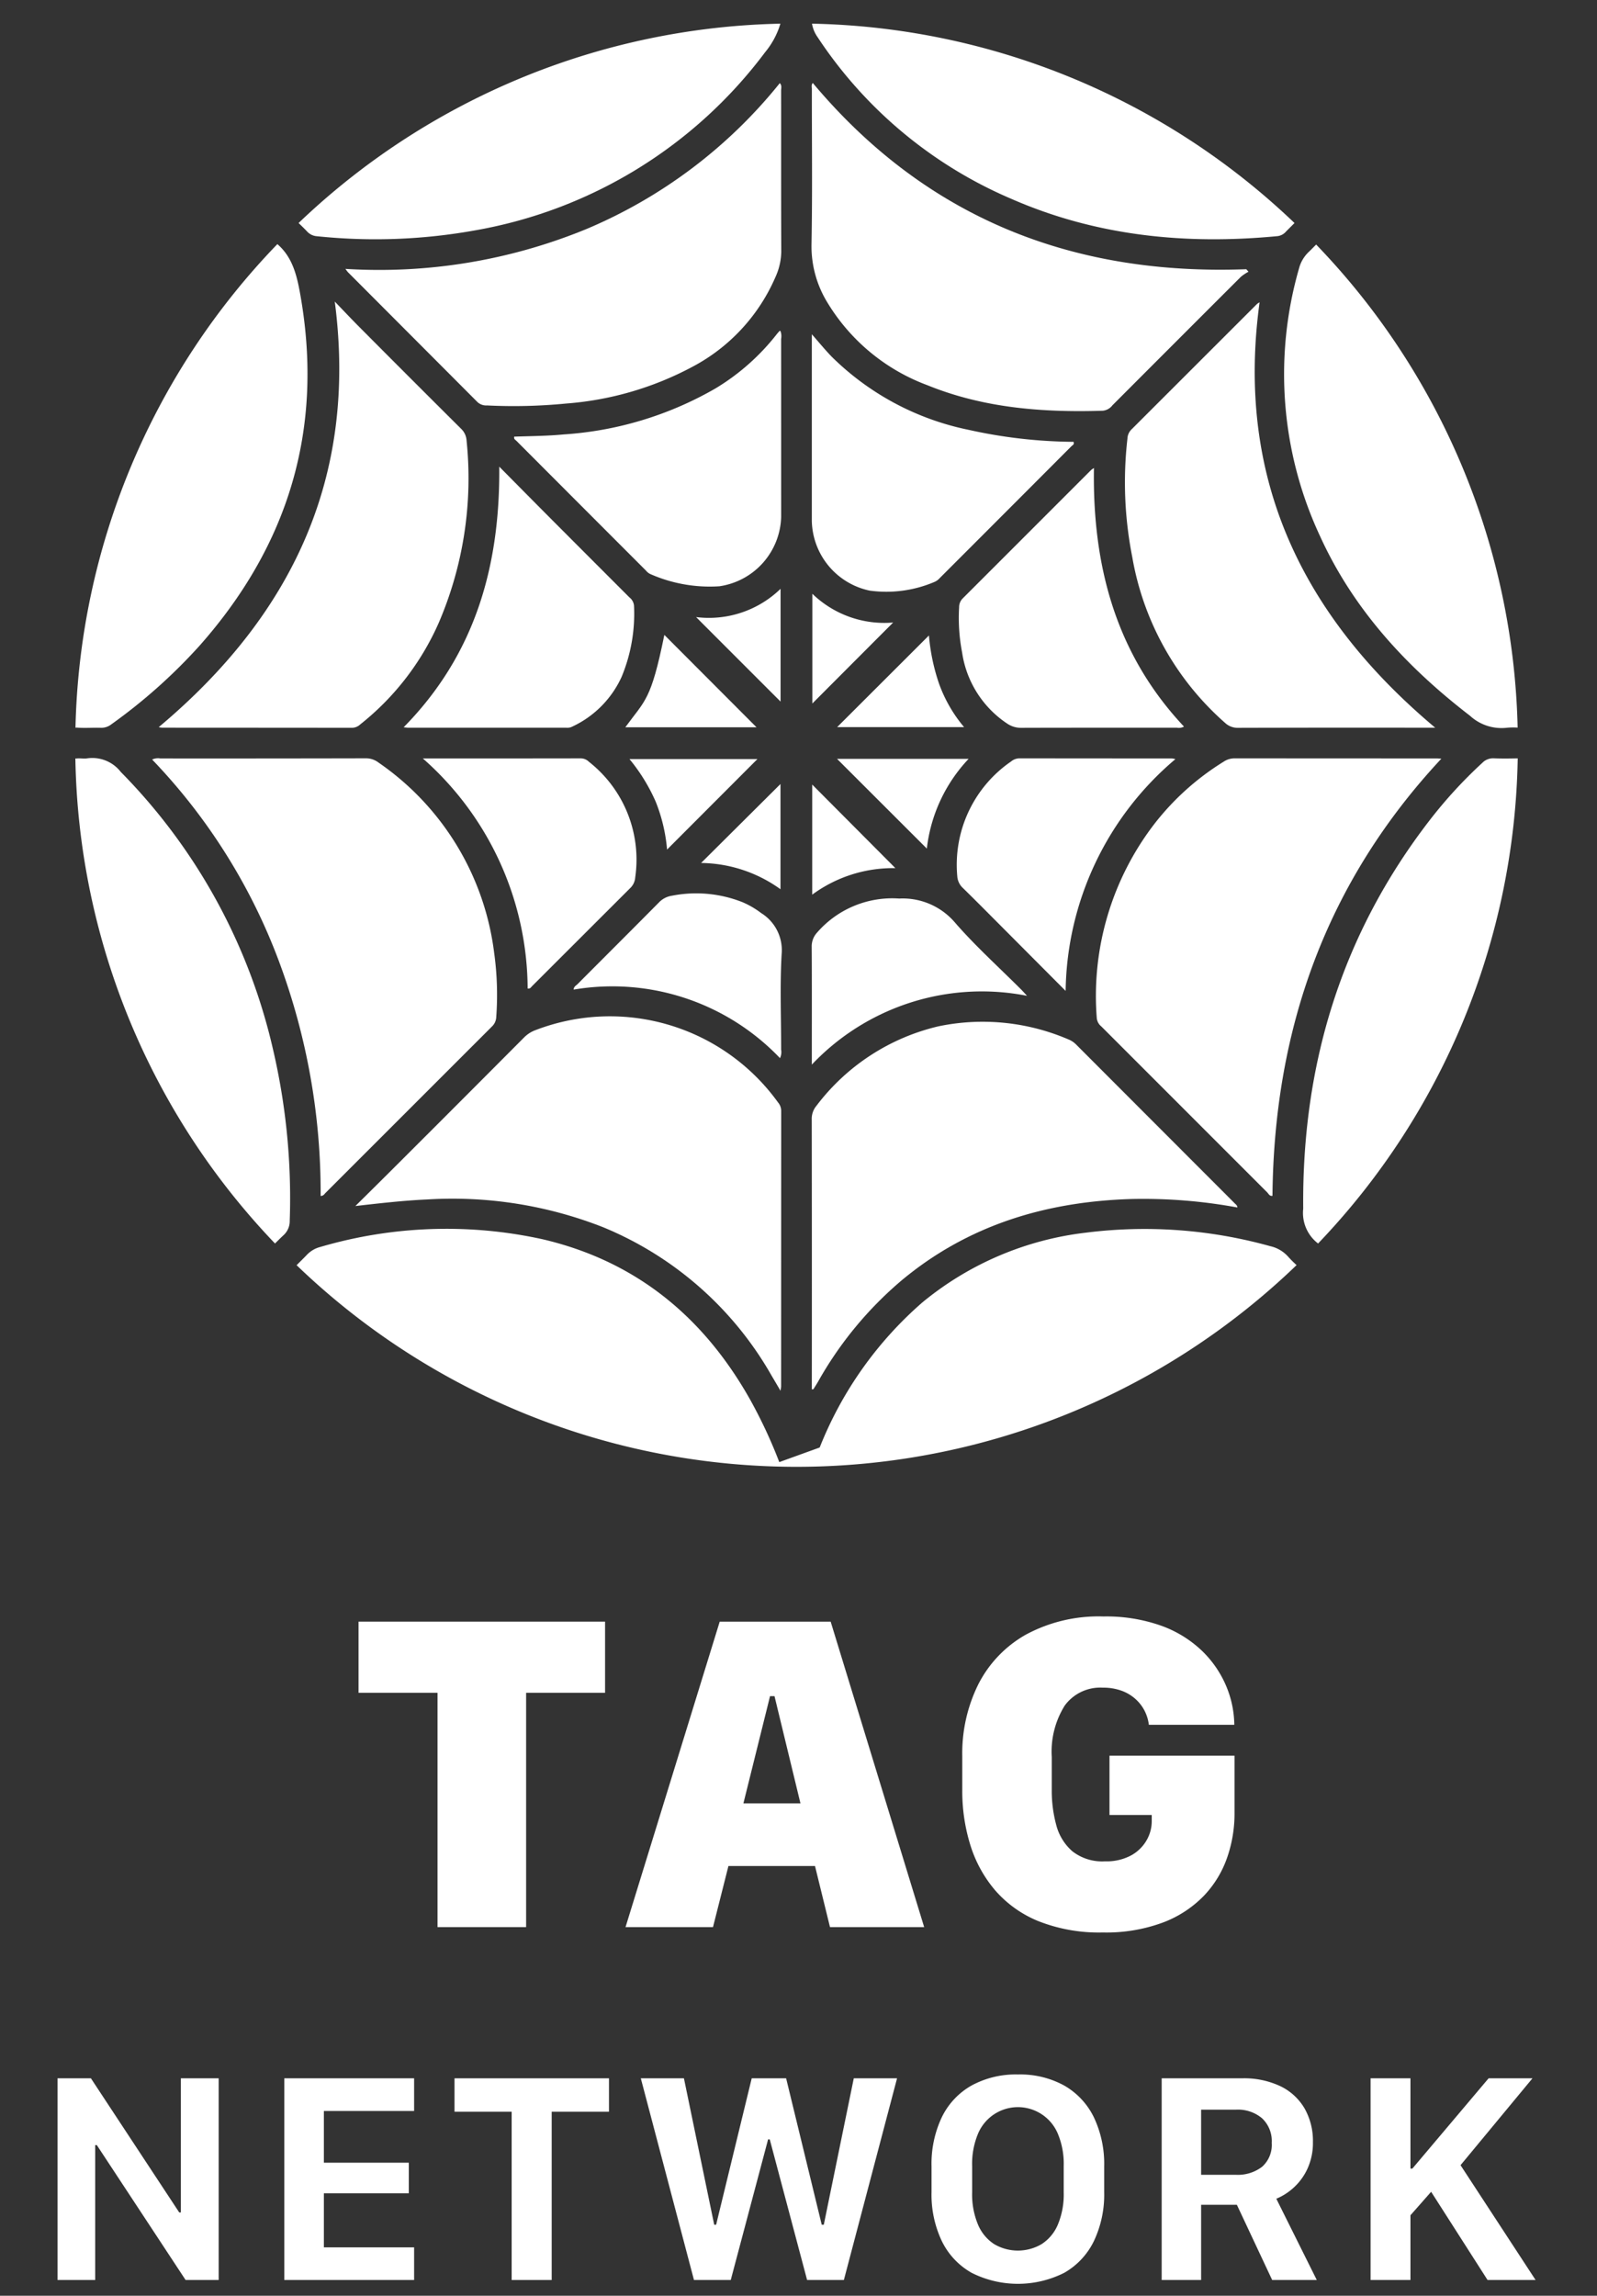 <svg id="Layer_1" data-name="Layer 1" xmlns="http://www.w3.org/2000/svg" viewBox="0 0 135 194"><rect x="0" y="0" width="135" height="194" fill="#333333" stroke="none"/><defs><style>.cls-1{fill:#fff;}</style></defs><path class="cls-1" d="M4.864,192.669V175.627H7.686l7.466,11.336h.137V175.627H18.485V192.669H15.688L8.184,181.27H8.047V192.669Z"/><path class="cls-1" d="M35.007,192.669H24.033V175.627H35.007v2.76H27.379v4.37h7.179v2.584h-7.179v4.57h7.628Z"/><path class="cls-1" d="M43.253,192.669V178.449h-4.832v-2.822H51.48v2.822H46.636V192.669Z"/><path class="cls-1" d="M58.664,192.669l-4.494-17.042H57.815l2.559,12.373h.162l3.009-12.373h2.909l3.009,12.373h.175l2.535-12.373h3.658L71.336,192.669H68.227l-3.159-11.886h-.137L61.773,192.669Z"/><path class="cls-1" d="M92.466,189.391a6.201,6.201,0,0,1-2.503,2.672,8.704,8.704,0,0,1-7.828,0,6.175,6.175,0,0,1-2.515-2.672,9.126,9.126,0,0,1-.874-4.139v-2.185a9.188,9.188,0,0,1,.874-4.164,6.174,6.174,0,0,1,2.515-2.671,7.816,7.816,0,0,1,3.914-.93,7.732,7.732,0,0,1,3.914.936,6.24,6.24,0,0,1,2.503,2.678,9.165,9.165,0,0,1,.874,4.151v2.185A9.133,9.133,0,0,1,92.466,189.391Zm-3.046-9.089a3.657,3.657,0,0,0-6.742,0,6.59,6.59,0,0,0-.499,2.741v2.222a6.597,6.597,0,0,0,.499,2.734,3.645,3.645,0,0,0,1.367,1.642,3.957,3.957,0,0,0,4.001,0,3.635,3.635,0,0,0,1.374-1.642,6.606,6.606,0,0,0,.499-2.734v-2.222A6.599,6.599,0,0,0,89.42,180.302Z"/><path class="cls-1" d="M108.24,176.295a4.753,4.753,0,0,1,2.041,1.879,5.555,5.555,0,0,1,.705,2.847,5.21,5.21,0,0,1-.449,2.216,4.94,4.94,0,0,1-1.161,1.611,5.03,5.03,0,0,1-1.485.955l3.421,6.867h-3.771l-2.984-6.355H101.535v6.355H98.201V175.627h6.804A7.168,7.168,0,0,1,108.24,176.295Zm-3.771,7.485a3.381,3.381,0,0,0,2.216-.674,2.47,2.47,0,0,0,.818-2.023,2.628,2.628,0,0,0-.824-2.085,3.153,3.153,0,0,0-2.16-.724H101.535v5.506Z"/><path class="cls-1" d="M123.464,182.968l6.343,9.701H125.748l-4.769-7.454-1.748,1.985v5.468h-3.371V175.627h3.371v7.628h.162l6.443-7.628h3.708Z"/><path class="cls-1" d="M44.604,83.533c.225.036.282-.108.366-.192q4.173-4.167,8.345-8.335a1.369,1.369,0,0,0,.382-.86,10.508,10.508,0,0,0-3.911-9.77.991.991,0,0,0-.689-.292c-4.385.009-8.769.006-13.356.006A26.05,26.05,0,0,1,44.604,83.533Z"/><path class="cls-1" d="M56.16,53.653c-1.135,5.575-1.617,5.491-3.3,7.805H63.949C61.351,58.855,58.741,56.239,56.16,53.653Z"/><path class="cls-1" d="M56.389,71.793c2.563-2.566,5.094-5.1,7.639-7.649H53.21a15.302,15.302,0,0,1,2.214,3.591A14.016,14.016,0,0,1,56.389,71.793Z"/><path class="cls-1" d="M65.984,49.757a8.692,8.692,0,0,1-7.143,2.388c2.388,2.389,4.812,4.813,7.143,7.143Z"/><path class="cls-1" d="M65.977,66.252c-2.2,2.188-4.454,4.429-6.711,6.673a11.692,11.692,0,0,1,6.711,2.22Z"/><path class="cls-1" d="M40.358,33.974a1.085,1.085,0,0,0,.816.287,45.537,45.537,0,0,0,6.667-.159,26.95,26.95,0,0,0,10.68-3.1,15.558,15.558,0,0,0,7.038-7.606,5.366,5.366,0,0,0,.485-2.127c-.02-4.538-.008-9.076-.014-13.613-0-.198.085-.423-.11-.632A41.739,41.739,0,0,1,49.588,19.348a46.045,46.045,0,0,1-20.391,3.374c.122.159.165.229.221.285Q34.889,28.489,40.358,33.974Z"/><path class="cls-1" d="M46.663,43.931c-1.446-1.451-2.886-2.909-4.459-4.496.075,8.481-2.085,15.932-8.083,22.023.2.021.283.037.366.037q6.674.002,13.348-.001a1.044,1.044,0,0,0,.445-.048,8.55,8.55,0,0,0,4.265-4.243,13.902,13.902,0,0,0,1.051-6.009.991.991,0,0,0-.385-.708Q49.934,47.211,46.663,43.931Z"/><path class="cls-1" d="M29.767,61.503a1.041,1.041,0,0,0,.688-.289,22.543,22.543,0,0,0,6.632-8.58,30.926,30.926,0,0,0,2.355-15.391,1.493,1.493,0,0,0-.467-1.013q-4.32-4.295-8.616-8.615c-.697-.699-1.373-1.419-2.059-2.13,1.946,14.912-3.675,26.566-14.882,35.962a2.259,2.259,0,0,0,.277.046Q21.731,61.496,29.767,61.503Z"/><path class="cls-1" d="M85.478,16.798c7.205,3.156,14.766,3.899,22.527,3.155a1.124,1.124,0,0,0,.714-.394c.235-.239.474-.474.711-.712A60.754,60.754,0,0,0,68.641,2a2.747,2.747,0,0,0,.457,1.117A37.004,37.004,0,0,0,85.478,16.798Z"/><path class="cls-1" d="M26.801,19.963a47.529,47.529,0,0,0,13.422-.507A38.988,38.988,0,0,0,64.681,4.409a6.813,6.813,0,0,0,1.288-2.408A60.753,60.753,0,0,0,25.241,18.845c.241.236.485.468.716.714A1.237,1.237,0,0,0,26.801,19.963Z"/><path class="cls-1" d="M109.81,22.686a32.322,32.322,0,0,0,1.784,22.635c2.83,6.205,7.318,11.046,12.672,15.166a3.939,3.939,0,0,0,3.06,1.018,5.557,5.557,0,0,1,.965-.018A60.757,60.757,0,0,0,111.259,20.666c-.203.2-.399.408-.606.604A2.952,2.952,0,0,0,109.81,22.686Z"/><path class="cls-1" d="M8.516,61.502a1.363,1.363,0,0,0,.893-.291,45.984,45.984,0,0,0,7.482-6.671c7.488-8.467,10.462-18.247,8.528-29.447-.289-1.672-.634-3.312-1.973-4.464A60.758,60.758,0,0,0,6.38,61.49c.044.002.083-.007.129-.003C7.173,61.54,7.847,61.481,8.516,61.502Z"/><path class="cls-1" d="M107.381,105.308a39.566,39.566,0,0,0-15.601-1.14,26.55,26.55,0,0,0-13.811,5.893,31.736,31.736,0,0,0-8.678,12.259L65.876,123.555a41.187,41.187,0,0,0-2.463-5.278C59.474,111.28,53.757,106.563,45.857,104.72a37.873,37.873,0,0,0-18.78.653,2.386,2.386,0,0,0-1.146.677c-.281.293-.572.576-.858.864a60.932,60.932,0,0,0,84.532-.008,8.869,8.869,0,0,1-.7-.697A2.871,2.871,0,0,0,107.381,105.308Z"/><path class="cls-1" d="M125.304,64.465a38.823,38.823,0,0,0-4.464,4.868c-7.459,9.665-10.791,20.667-10.675,32.808a3.249,3.249,0,0,0,1.257,2.94,60.756,60.756,0,0,0,16.876-40.996c-.673.013-1.346.023-2.018-.004A1.267,1.267,0,0,0,125.304,64.465Z"/><path class="cls-1" d="M24.492,103.149a55.288,55.288,0,0,0-1.414-14.474A48.906,48.906,0,0,0,10.21,65.233,3.043,3.043,0,0,0,7.391,64.082c-.294.05-.607-.021-.906.013-.041.005-.074-.003-.114-.001a60.756,60.756,0,0,0,16.876,40.987c.233-.231.464-.464.705-.687A1.613,1.613,0,0,0,24.492,103.149Z"/><path class="cls-1" d="M65.976,27.971c-.037-.004-.066-.016-.074-.007-.087.096-.174.192-.254.294a19.035,19.035,0,0,1-5.168,4.567,29.517,29.517,0,0,1-12.839,3.887c-1.391.132-2.788.139-4.171.186-.051.214.097.268.18.351Q49.122,42.733,54.599,48.211a1.121,1.121,0,0,0,.345.286,12.438,12.438,0,0,0,5.87,1.045A6.095,6.095,0,0,0,66.034,43.688q0-7.52-.003-15.041A1.297,1.297,0,0,0,65.976,27.971Z"/><path class="cls-1" d="M64.345,77.159a7.396,7.396,0,0,0-1.562-.913,10.612,10.612,0,0,0-5.98-.554,1.905,1.905,0,0,0-1.111.58c-2.281,2.303-4.579,4.591-6.867,6.888-.127.128-.329.215-.33.466A19.58,19.58,0,0,1,65.936,89.419a1.209,1.209,0,0,0,.095-.737c.006-2.702-.112-5.411.047-8.103A3.681,3.681,0,0,0,64.345,77.159Z"/><path class="cls-1" d="M100.087,61.401C94.326,55.273,92.339,47.825,92.475,39.549a2.397,2.397,0,0,0-.239.168Q86.808,45.145,81.378,50.572a1.048,1.048,0,0,0-.301.752,15.335,15.335,0,0,0,.252,3.804,8.732,8.732,0,0,0,3.85,6.044,2.061,2.061,0,0,0,1.152.333c4.384-.013,8.767-.007,13.151-.011A.909.909,0,0,0,100.087,61.401Z"/><path class="cls-1" d="M69.959,25.592a16.643,16.643,0,0,0,8.439,6.961c4.759,1.934,9.754,2.314,14.823,2.156a1.164,1.164,0,0,0,.814-.456q5.427-5.435,10.863-10.863a3.866,3.866,0,0,1,.642-.428l-.188-.211c-14.696.546-27.073-4.323-36.646-15.741-.14.174-.077.351-.077.511-.004,4.386.052,8.774-.03,13.159A9.095,9.095,0,0,0,69.959,25.592Z"/><path class="cls-1" d="M81.4,75.043c1.081,1.057,2.143,2.133,3.211,3.203,1.782,1.787,3.563,3.576,5.471,5.491a26.079,26.079,0,0,1,9.278-19.586,2.096,2.096,0,0,0-.288-.059q-6.447-.003-12.893-.009a1.108,1.108,0,0,0-.706.263,10.586,10.586,0,0,0-4.552,9.682A1.482,1.482,0,0,0,81.4,75.043Z"/><path class="cls-1" d="M90.966,88.264a1.906,1.906,0,0,0-.641-.426,18.355,18.355,0,0,0-10.979-1.113,18.116,18.116,0,0,0-10.328,6.718,1.717,1.717,0,0,0-.399,1.177q.017,11.119.007,22.238v.553c.099-.014.129-.009.136-.02.136-.217.276-.433.404-.656a31.263,31.263,0,0,1,7.114-8.59c5.612-4.65,12.182-6.604,19.355-6.823a43.972,43.972,0,0,1,8.962.715c0-.17-.117-.245-.206-.335Q97.678,94.984,90.966,88.264Z"/><path class="cls-1" d="M104.336,64.083a1.657,1.657,0,0,0-.905.288,22.067,22.067,0,0,0-5.888,5.307,23.849,23.849,0,0,0-4.83,16.343,1.026,1.026,0,0,0,.38.712q7.011,7.011,14.023,14.022c.121.121.201.343.45.297.135-14.065,4.517-26.481,14.277-36.94-.196-.011-.298-.022-.4-.022Q112.89,64.089,104.336,64.083Z"/><path class="cls-1" d="M68.626,89.965a19.794,19.794,0,0,1,18.193-5.814c-.23-.247-.356-.391-.491-.526-1.877-1.878-3.861-3.664-5.599-5.663a5.803,5.803,0,0,0-4.715-2.03,8.414,8.414,0,0,0-6.971,2.907,1.701,1.701,0,0,0-.427,1.171c.019,2.958.01,5.916.01,8.874Z"/><path class="cls-1" d="M81.883,64.125H70.756c2.514,2.512,5.065,5.06,7.593,7.584A13.213,13.213,0,0,1,81.883,64.125Z"/><path class="cls-1" d="M90.747,37.337a42.09,42.09,0,0,1-8.915-1.024,22.992,22.992,0,0,1-11.536-6.181c-.548-.566-1.047-1.18-1.67-1.886v.811l0,14.969a6.156,6.156,0,0,0,4.894,5.885A10.37,10.37,0,0,0,79.032,49.159a1.246,1.246,0,0,0,.406-.306q5.568-5.565,11.128-11.139C90.657,37.623,90.845,37.56,90.747,37.337Z"/><path class="cls-1" d="M68.659,66.3V75.602a11.53,11.53,0,0,1,7.031-2.24C73.358,71.02,70.962,68.614,68.659,66.3Z"/><path class="cls-1" d="M79.371,57.745a16.911,16.911,0,0,1-.845-4.046c-2.596,2.592-5.204,5.196-7.76,7.747H81.498A11.956,11.956,0,0,1,79.371,57.745Z"/><path class="cls-1" d="M45.321,87.03a2.656,2.656,0,0,0-1.024.646Q39.197,92.798,34.08,97.905q-2.013,2.011-4.038,4.01c2.062-.234,4.054-.464,6.06-.555a34.818,34.818,0,0,1,14.856,2.336,29.139,29.139,0,0,1,14.278,12.571c.226.379.449.761.744,1.262.031-.226.05-.303.05-.38q.003-11.638.007-23.276a1.104,1.104,0,0,0-.26-.704A17.522,17.522,0,0,0,45.321,87.03Z"/><path class="cls-1" d="M95.306,37.065a32.468,32.468,0,0,0,.406,9.996,24.101,24.101,0,0,0,7.852,14.03,1.548,1.548,0,0,0,1.099.414q7.94-.021,15.879-.009h.783c-11.282-9.468-16.886-21.111-14.847-35.95a1.691,1.691,0,0,0-.22.143q-5.319,5.314-10.638,10.628A1.149,1.149,0,0,0,95.306,37.065Z"/><path class="cls-1" d="M41.949,85.945a25.804,25.804,0,0,0-.177-5.432A22.955,22.955,0,0,0,31.999,64.441,1.739,1.739,0,0,0,30.928,64.08q-8.687.019-17.375.012a1.147,1.147,0,0,0-.692.093A49.662,49.662,0,0,1,23.58,81.233a55.897,55.897,0,0,1,3.524,19.83c.24-.001.311-.154.41-.253q7.039-7.035,14.077-14.071A1.157,1.157,0,0,0,41.949,85.945Z"/><path class="cls-1" d="M68.67,50.176V59.449c2.271-2.275,4.537-4.546,6.829-6.842A8.756,8.756,0,0,1,68.67,50.176Z"/><path class="cls-1" d="M36.985,162.849V143.05H30.31v-6.014H51.149v6.014H44.474v19.799Z"/><path class="cls-1" d="M52.878,162.849l7.962-25.813h9.379l7.904,25.813H70.162l-1.267-5.163H61.577l-1.305,5.163Zm12.216-19.516-2.251,9.058h4.822l-2.193-9.058Z"/><path class="cls-1" d="M97.117,145.754a3.531,3.531,0,0,0-.36-1.182,3.467,3.467,0,0,0-.775-1.002,3.613,3.613,0,0,0-1.182-.7,4.535,4.535,0,0,0-1.579-.255,3.719,3.719,0,0,0-3.215,1.513,7.335,7.335,0,0,0-1.097,4.349v2.799a11,11,0,0,0,.378,2.941,4.4,4.4,0,0,0,1.361,2.222,4.089,4.089,0,0,0,2.761.851,4.384,4.384,0,0,0,2.212-.502,3.39,3.39,0,0,0,1.305-1.276,3.244,3.244,0,0,0,.435-1.608v-.529H93.788v-5.011h10.571v4.898a11.312,11.312,0,0,1-.615,3.687,8.895,8.895,0,0,1-1.948,3.224,9.441,9.441,0,0,1-3.46,2.278,13.766,13.766,0,0,1-5.116.851,13.942,13.942,0,0,1-5.437-.955,9.636,9.636,0,0,1-3.678-2.629,10.823,10.823,0,0,1-2.09-3.839,15.335,15.335,0,0,1-.671-4.567v-2.931a13.099,13.099,0,0,1,1.362-6.061,10.041,10.041,0,0,1,4.019-4.189,12.937,12.937,0,0,1,6.552-1.532,13.875,13.875,0,0,1,4.87.776,9.745,9.745,0,0,1,3.432,2.099,9.004,9.004,0,0,1,2.052,2.95,8.694,8.694,0,0,1,.709,3.328Z"/></svg>